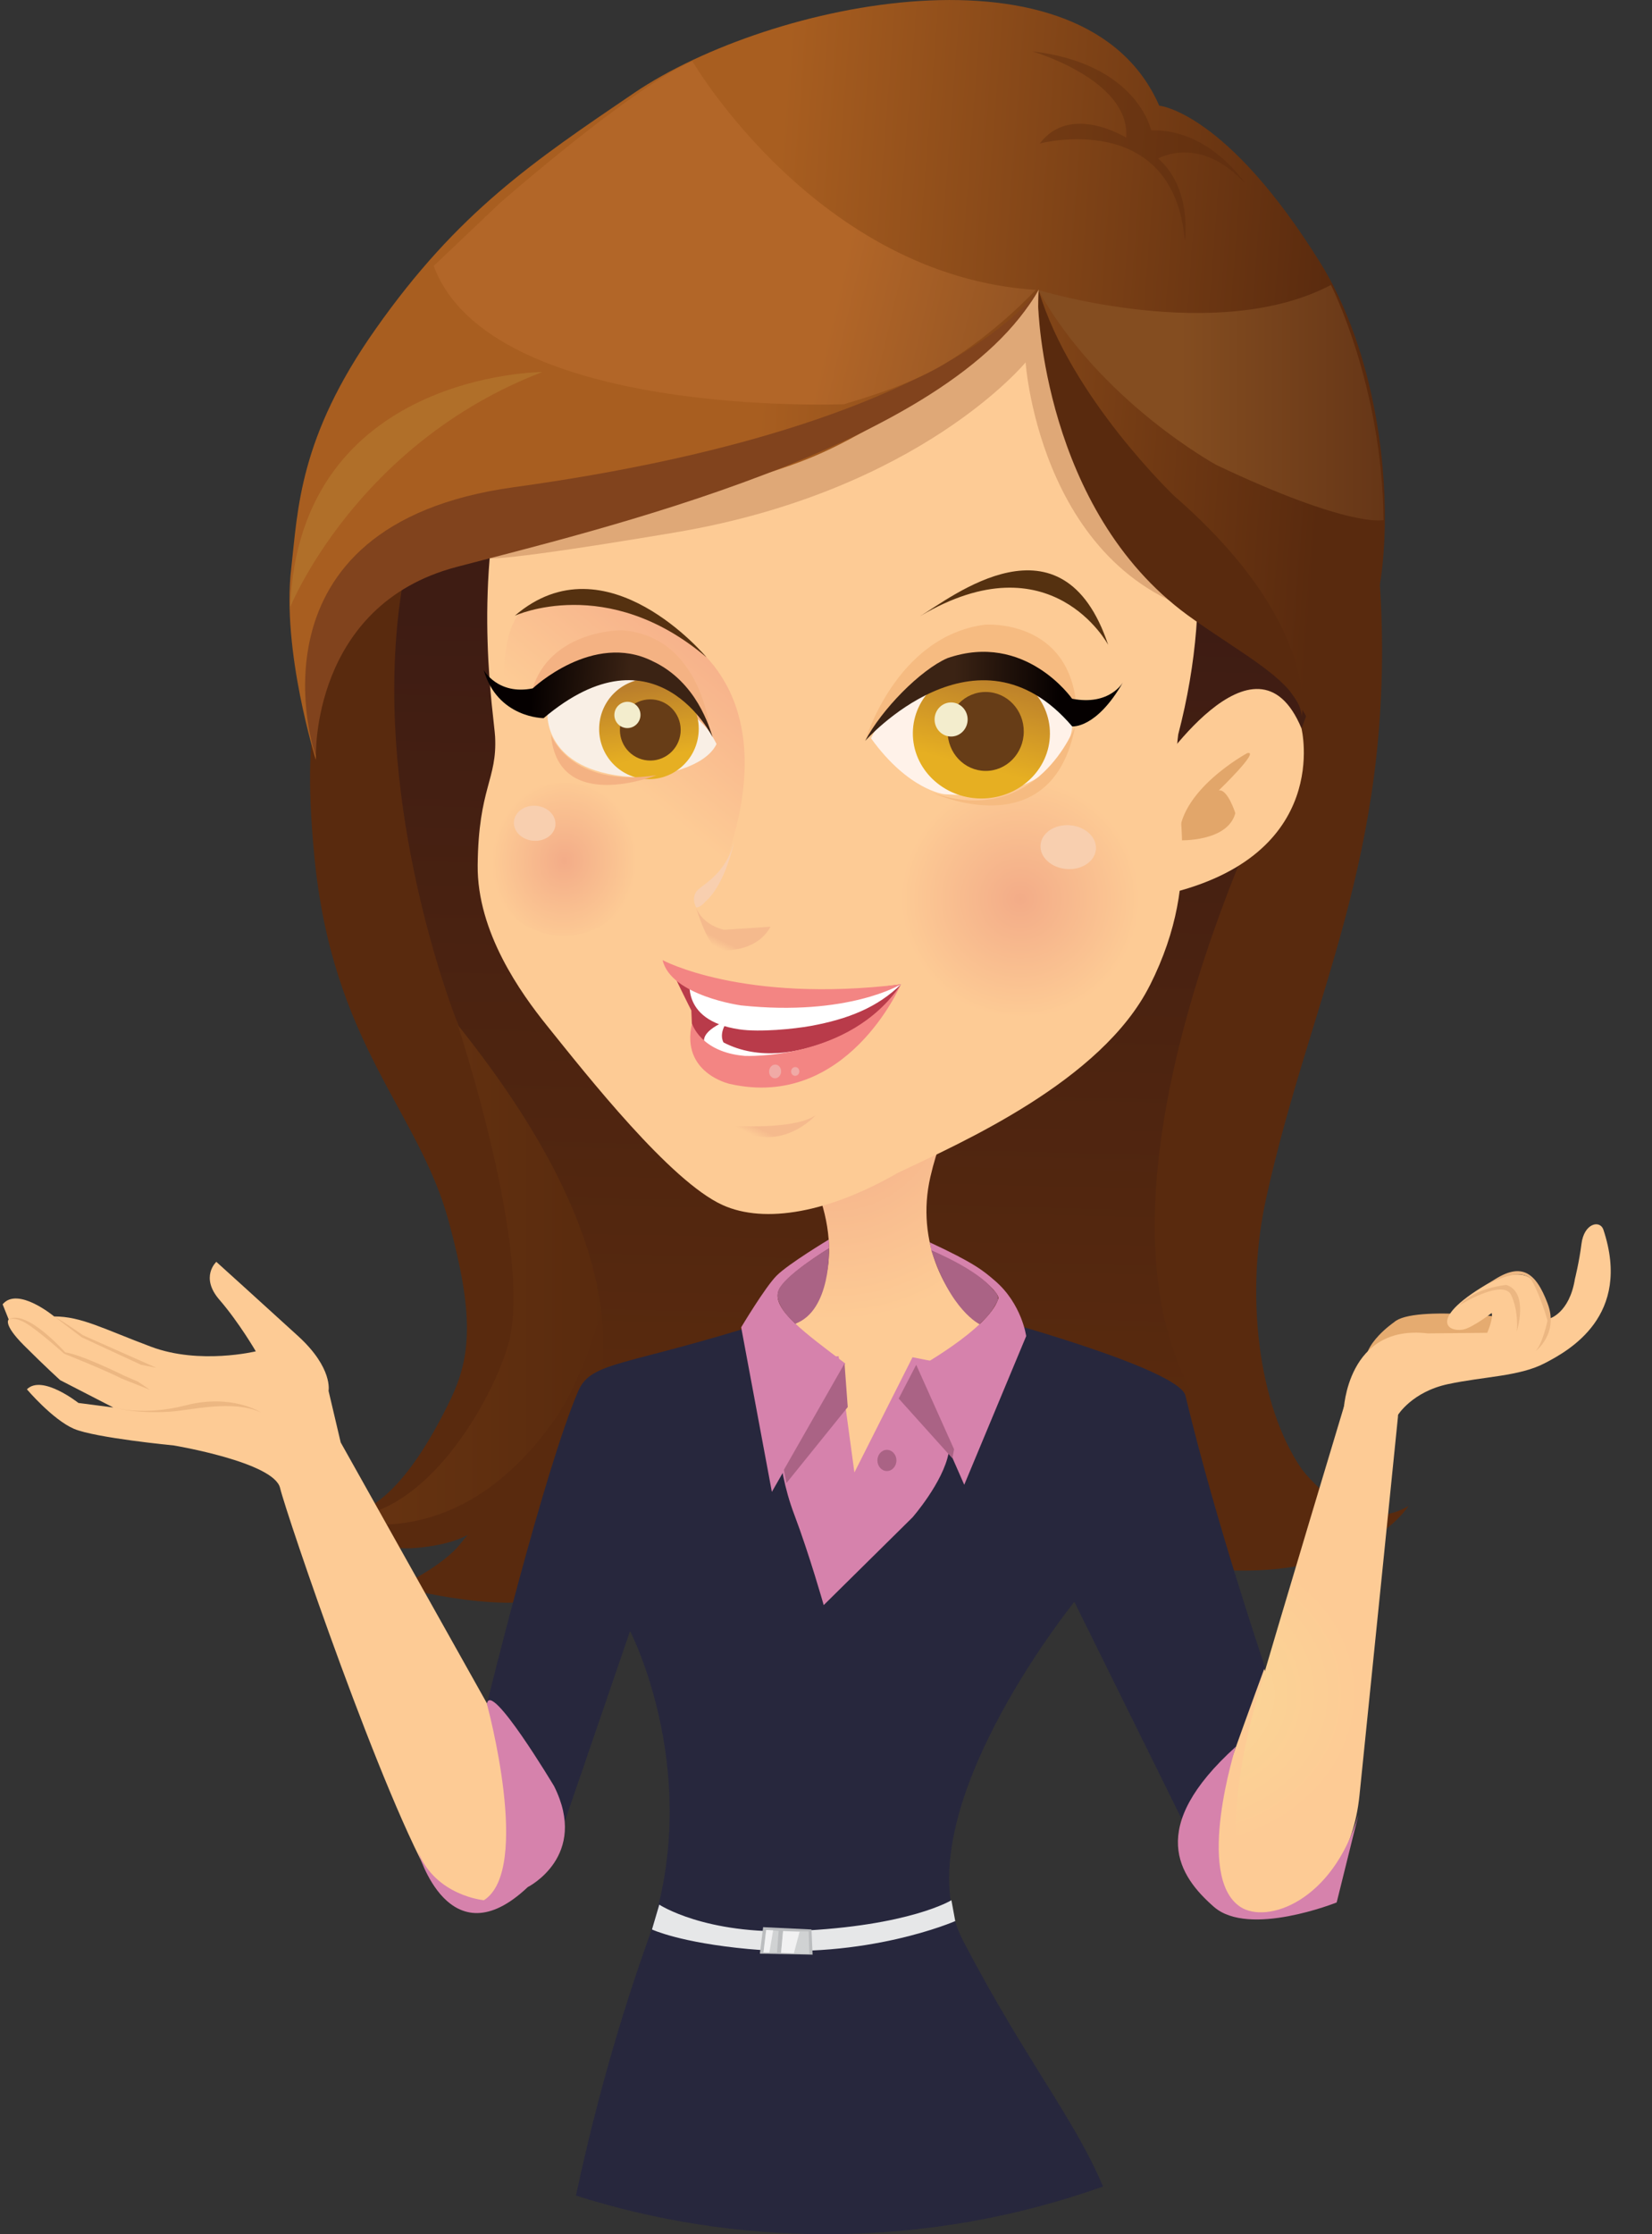<svg width="213" height="288" viewBox="0 0 213 288" fill="none" xmlns="http://www.w3.org/2000/svg">
<rect x="0" y="0" width="213" height="288" fill="#333333" stroke="none"/>
<path d="M48.395 65.331C48.395 65.331 49.223 37.578 96.046 21.747C129.065 10.609 175.679 24.912 178.053 77.755C179.542 110.481 168.958 128.618 163.293 154.275C160.499 166.712 162.173 181.098 167.819 189.351C167.819 189.351 174.495 198.425 181.61 194.121C181.61 194.121 175.392 204.291 154.822 202.17C154.822 202.17 144.779 200.514 136.365 196.56C117.456 187.676 94.073 189.351 105.052 199.247C105.052 199.247 85.577 197.496 72.822 205.176C66.916 208.716 51.406 204.564 51.406 204.564C51.406 204.564 57.166 201.922 59.508 198.82C60.444 197.585 62.55 195.566 62.55 195.566C62.55 195.566 62.016 198.757 53.786 199.527C45.582 200.298 40.084 193.586 40.084 193.586C40.084 193.586 47.568 202.24 58.146 180.283C60.787 174.71 61.099 169.368 57.847 157.408C53.92 143.016 42.827 134.693 40.51 110.188C38.728 91.332 41.433 86.18 48.395 65.331Z" fill="#592A0E"/>
<path opacity="0.2" d="M75.553 132.273C75.553 132.273 70.474 119.136 58.006 128.993C58.006 128.993 68.768 160.191 65.637 172.915C63.836 179.913 54.442 197.273 42.368 195.496C42.368 195.496 58.324 201.934 71.607 182.855C78.232 173.373 85.602 143.71 75.553 132.279V132.273Z" fill="url(#paint0_linear_20_248)"/>
<path d="M167.927 93.631C167.927 93.631 124.585 173.297 168.684 193.025C168.684 193.025 131.656 190.631 123.745 174.895L124.585 199.342H60.711C60.711 199.342 100.139 183.556 59.139 132.273C59.139 132.273 21.283 39.202 107.197 27.377C149.451 21.563 182.902 54.199 167.92 93.637L167.927 93.631Z" fill="url(#paint1_linear_20_248)"/>
<path d="M82.783 259.891C80.224 268.45 78.003 276.321 77.729 283.205C78.703 283.02 79.671 282.823 80.644 282.593C98.611 278.308 116.514 273.977 134.685 270.87C130.243 261.547 123.681 253.09 121.982 247.352C118.869 236.864 128.06 215.881 139.127 203.418C139.127 203.418 156.636 192.427 145.912 178.907C142.895 175.105 135.207 176.576 127.258 171.367C121.791 167.782 118.042 160 119.958 151.709C121.651 144.353 124.336 141.812 124.336 141.812L102.869 148.372C102.869 148.372 110.315 159.376 104.944 168.444C102.003 173.411 88.307 173.564 82.783 177.875C76.208 183.008 76.406 192.032 79.766 202.858C84.647 218.568 91.827 229.629 82.783 259.897V259.891Z" fill="url(#paint2_radial_20_248)"/>
<path d="M148.751 99.91C148.751 99.91 161.893 79.64 167.806 93.892C167.806 93.892 171.86 110.271 150.374 115.264L143.023 114.2L148.744 99.91H148.751Z" fill="#FDCB95"/>
<path d="M160.799 97.089C160.799 97.089 151.672 102.024 152.047 108.322C152.047 108.322 158.285 108.583 159.277 104.82C159.277 104.82 158.285 101.674 157.139 101.891C157.139 101.891 162.606 96.618 160.799 97.089Z" fill="#E2A66A"/>
<path d="M148.235 127.058C142.023 139.374 123.935 147.302 115.706 151.218C107.012 156.236 98.649 157.835 93.144 155.326C86.43 152.263 75.769 138.737 70.512 132.197C67.183 128.057 61.5 120.167 61.589 111.526C61.691 101.515 64.122 100.515 63.836 94.962C63.575 89.938 52.959 30.745 106.815 25.747C143.468 25.874 161.492 57.963 151.914 94.675C150.781 102.738 155.586 112.494 148.241 127.058H148.235Z" fill="#FDCB95"/>
<path d="M148.948 116.716C148.305 125.236 140.012 131.56 130.427 130.834C120.842 130.108 113.6 122.613 114.242 114.086C114.885 105.559 123.178 99.241 132.763 99.961C142.348 100.687 149.591 108.182 148.948 116.709V116.716Z" fill="url(#paint3_radial_20_248)"/>
<path d="M67.979 78.258C67.031 78.742 65.968 79.92 65.35 83.022C64.281 88.409 65.401 98.235 69.869 105.769C76.908 117.645 91.725 115.366 91.725 115.366C91.725 115.366 108.546 83.455 75.572 77.131C72.695 76.577 70.627 76.895 67.973 78.258H67.979Z" fill="url(#paint4_linear_20_248)"/>
<path d="M82.528 111.487C82.115 116.932 77.373 121.008 71.938 120.594C66.502 120.18 62.423 115.436 62.837 109.997C63.25 104.559 67.992 100.477 73.427 100.891C78.862 101.305 82.942 106.049 82.528 111.487Z" fill="url(#paint5_radial_20_248)"/>
<path d="M89.752 117.034C89.752 117.034 91.68 123.421 93.31 122.479C93.31 122.479 97.498 122.81 99.35 119.46L93.367 119.855C93.367 119.855 90.713 119.371 89.752 117.028V117.034Z" fill="url(#paint6_linear_20_248)"/>
<path d="M94.672 108.392C94.672 108.392 93.609 113.901 90.942 116.232C90.942 116.232 90.401 116.951 89.771 116.989C89.771 116.989 89.135 115.964 89.746 114.983C90.293 114.105 93.545 112.927 94.672 108.392Z" fill="#F8CFAF"/>
<path d="M141.304 109.475C141.183 111.035 139.49 112.175 137.517 112.022C135.544 111.869 134.042 110.488 134.163 108.927C134.284 107.367 135.977 106.227 137.95 106.38C139.923 106.533 141.425 107.915 141.304 109.475Z" fill="#F8CFAF"/>
<path d="M71.62 106.329C71.524 107.577 70.251 108.494 68.768 108.38C67.292 108.265 66.165 107.17 66.261 105.922C66.356 104.673 67.629 103.756 69.106 103.871C70.582 103.986 71.709 105.081 71.613 106.329H71.62Z" fill="#F8CFAF"/>
<path d="M112.308 95.172C112.308 95.172 118.456 81.073 133.068 87.524C133.068 87.524 137.606 91.026 138.243 93.637C138.243 93.637 137.867 103.483 121.759 102.381C121.759 102.381 117.157 101.903 112.308 95.172Z" fill="#FFF2E9"/>
<path d="M135.372 94.631C135.328 99.26 131.337 102.973 126.456 102.929C121.574 102.884 117.654 99.095 117.698 94.465C117.743 89.836 121.733 86.123 126.615 86.168C131.496 86.212 135.417 90.001 135.372 94.631Z" fill="url(#paint7_linear_20_248)"/>
<path d="M131.999 94.338C131.974 97.146 129.753 99.407 127.041 99.375C124.33 99.35 122.153 97.051 122.179 94.236C122.204 91.428 124.426 89.167 127.137 89.199C129.848 89.224 132.025 91.523 131.999 94.338Z" fill="#673D17"/>
<path d="M124.763 92.765C124.75 93.975 123.789 94.956 122.612 94.943C121.434 94.93 120.492 93.937 120.499 92.727C120.511 91.51 121.472 90.536 122.65 90.549C123.827 90.562 124.769 91.555 124.763 92.765Z" fill="#F3EDCD"/>
<path d="M111.537 95.522C111.537 95.522 115.483 82.016 126.997 80.525C126.997 80.525 138.116 79.666 138.822 91.485C138.822 91.485 133.947 84.002 124.171 86.849C114.389 89.695 111.537 95.522 111.537 95.522Z" fill="#F6BB81"/>
<path d="M111.537 95.522C111.537 95.522 125.947 79.233 138.243 93.637C138.243 93.637 141.355 93.981 144.811 87.919C144.811 87.919 143.124 91.02 138.23 90.071C138.23 90.071 132.177 81.366 122.141 84.843C118.659 86.371 113.638 91.479 111.544 95.522H111.537Z" fill="url(#paint8_linear_20_248)"/>
<path d="M138.637 93.561C138.637 93.561 133.692 106.851 120.244 102.196C120.244 102.196 135.672 109.399 138.637 93.561Z" fill="#F6BB81"/>
<path d="M92.387 95.917C92.387 95.917 86.646 83.588 75.005 87.613C75.005 87.613 71.276 90.046 70.588 92.064C70.588 92.064 70.124 99.885 82.49 100.203C82.49 100.203 90.535 99.713 92.387 95.911V95.917Z" fill="#F9EFE5"/>
<path d="M91.572 94.44C91.572 94.44 90.598 82.028 80.167 81.239C80.167 81.239 70.143 81.175 68.386 89.887C68.386 89.887 74.592 84.767 81.828 87.74C89.071 90.714 91.566 94.44 91.566 94.44H91.572Z" fill="#F4B283"/>
<path d="M77.278 93.383C76.953 96.942 79.55 100.088 83.082 100.413C86.614 100.738 89.739 98.114 90.064 94.554C90.388 90.995 87.785 87.849 84.259 87.524C80.727 87.199 77.602 89.823 77.278 93.383Z" fill="url(#paint9_linear_20_248)"/>
<path d="M79.944 93.739C79.747 95.911 81.332 97.828 83.489 98.025C85.641 98.222 87.55 96.624 87.747 94.453C87.944 92.281 86.36 90.364 84.202 90.167C82.051 89.969 80.142 91.568 79.944 93.739Z" fill="#673D17"/>
<path d="M79.219 92.007C79.13 92.937 79.817 93.765 80.74 93.848C81.663 93.93 82.484 93.243 82.573 92.313C82.662 91.383 81.975 90.555 81.052 90.472C80.129 90.39 79.308 91.077 79.219 92.007Z" fill="#F3EDCD"/>
<path d="M91.884 95.032C91.884 95.032 84.648 80.271 70.092 92.574C70.092 92.574 64.154 92.574 62.365 86.371C62.365 86.371 64.179 89.651 68.692 88.734C68.692 88.734 76.45 81.398 84.119 85.219C89.873 87.9 91.502 93.892 91.884 95.026V95.032Z" fill="url(#paint10_linear_20_248)"/>
<path d="M71.04 94.701C71.04 94.701 73.478 101.623 84.648 99.929C84.648 99.929 71.925 105.017 71.04 94.701Z" fill="#F4B283"/>
<path d="M94.067 145.099C94.067 145.099 102.341 145.729 105.167 143.755C105.167 143.755 100.502 149.13 94.067 145.099Z" fill="url(#paint11_linear_20_248)"/>
<path d="M118.647 79.417C122.573 77.087 136.989 65.49 142.883 83.13C142.883 83.13 135.551 69.388 118.647 79.417Z" fill="#553110"/>
<path d="M91.101 84.741C91.101 84.741 78.194 69.203 66.375 79.373C66.375 79.373 78.289 73.864 91.101 84.741Z" fill="#553110"/>
<path d="M86.328 124.262C86.328 124.262 95.353 129.974 116.164 126.886C116.164 126.886 110.627 136.756 101.603 139.367C101.603 139.367 90.586 140.131 89.275 133.649L89.135 130.254C89.135 130.254 86.462 124.975 86.328 124.268V124.262Z" fill="#B93B4A"/>
<path d="M89.052 125.765C89.052 125.765 87.353 131.515 95.334 132.693C97.949 133.082 102.398 132.636 104.511 132.254C109.405 131.362 113.154 129.834 116.164 126.892C116.164 126.892 101.24 131.35 89.052 125.765Z" fill="white"/>
<path d="M93.863 131.515C93.863 131.515 88.638 133.356 91.757 135.623C94.022 137.272 105.568 139.469 113.911 130.363C113.911 130.363 102.398 139.093 93.291 134.381C93.291 134.381 92.546 133.286 93.863 131.515Z" fill="white"/>
<path d="M85.43 123.765C85.43 123.765 95.703 129.363 116.164 126.886C116.164 126.886 109.335 131.063 95.556 129.605C95.556 129.605 86.525 128.382 85.43 123.765Z" fill="#F38583"/>
<path d="M89.224 131.942C89.224 131.942 90.318 135.642 96.04 136.113C96.04 136.113 109.488 136.731 116.114 126.975C116.114 126.975 109.144 143.131 94.093 139.724C94.093 139.724 87.734 138.329 89.224 131.942Z" fill="#F38583"/>
<path d="M100.712 138.176C100.673 138.66 100.298 139.03 99.871 138.998C99.445 138.966 99.127 138.546 99.165 138.055C99.203 137.565 99.579 137.202 100.005 137.234C100.432 137.266 100.75 137.686 100.712 138.176Z" fill="#F0AAA6"/>
<path d="M103.06 138.157C103.035 138.469 102.78 138.705 102.487 138.679C102.194 138.66 101.978 138.386 102.003 138.074C102.029 137.762 102.284 137.527 102.576 137.552C102.869 137.571 103.085 137.845 103.06 138.157Z" fill="#F0AAA6"/>
<path d="M27.895 162.656C27.895 162.656 25.744 164.611 28.29 167.546C30.83 170.482 32.981 174.195 32.981 174.195C32.981 174.195 25.751 175.952 19.494 173.609C13.238 171.265 10.501 169.699 6.982 169.699C6.982 169.699 2.291 165.789 0.337 168.132L1.12 170.087C1.12 170.087 0.337 170.673 3.074 173.411C5.811 176.15 7.765 177.914 7.765 177.914L14.607 181.435L10.113 180.849C10.113 180.849 5.423 177.137 3.469 179.092C3.469 179.092 6.791 183.002 9.528 184.18C12.264 185.352 22.428 186.332 22.428 186.332C22.428 186.332 35.329 188.485 36.112 191.809C36.895 195.133 49.598 232.489 56.052 243.047C62.499 253.612 73.643 234.832 76.966 220.95C76.966 220.95 87.391 191.955 87.639 191.42C93.29 179.257 87.639 167.661 74.916 182.085C72.905 184.365 70.9 191.414 70.9 191.414L63.371 220.625L43.928 185.938L42.362 179.289C42.362 179.289 42.947 176.353 38.454 172.246C33.961 168.139 27.895 162.662 27.895 162.662V162.656Z" fill="#FDCB95"/>
<path d="M14.607 181.429C14.607 181.429 17.343 182.263 21.868 181.977C24.643 181.805 29.97 180.372 33.643 182.072C33.643 182.072 29.875 179.62 23.962 181.155C18.444 182.581 14.607 181.429 14.607 181.429Z" fill="#ECB782"/>
<path d="M1.12 170.087C1.12 170.087 1.986 169.559 3.965 170.972C5.944 172.386 8.274 174.507 8.274 174.507C8.274 174.507 13.187 176.449 15.727 177.723L19.316 179.149L17.808 178.111L16.077 177.366C16.077 177.366 10.527 174.609 8.407 174.328C8.407 174.328 3.424 168.699 1.107 170.081L1.12 170.087Z" fill="#ECB782"/>
<path d="M6.982 169.692L10.533 172.386L18.164 175.92L20.169 176.322L10.673 172.106C10.673 172.106 8.369 170.469 6.975 169.692H6.982Z" fill="#ECB782"/>
<path d="M134.068 174.838C134.068 174.838 146.981 171.807 152.747 186.937C158.507 202.068 167.278 227.305 167.278 227.305C167.278 227.305 176.952 246.11 162.593 246.906C162.593 246.906 158.215 248.473 153.613 236.45C149.012 224.427 133.221 191.726 133.221 191.726C133.221 191.726 124.718 181.626 134.074 174.851L134.068 174.838Z" fill="#FDCB95"/>
<path d="M196.452 170.106C196.452 170.106 182.253 168.132 179.739 170.444C179.739 170.444 174.457 174.035 176.563 177.009C178.67 179.983 187.077 175.385 187.077 175.385C187.077 175.385 202.117 173.233 196.446 170.106H196.452Z" fill="#E5AB70"/>
<path d="M162.173 247.333C162.173 247.333 173.782 245.97 175.284 231.438C176.78 216.906 180.248 182.607 180.248 182.607C180.248 182.607 180.516 174.978 174.062 178.716C174.062 178.716 164.165 211.55 162.071 218.931C159.978 226.312 157.069 240.156 162.173 247.333Z" fill="url(#paint12_radial_20_248)"/>
<path d="M173.247 181.785C173.247 181.785 173.674 170.648 184.093 171.883L191.755 171.807C191.755 171.807 192.557 169.979 192.328 169.253C192.328 169.253 189.814 171.182 188.643 171.386C186.314 171.787 184.073 169.641 193.245 164.674C193.245 164.674 196.401 163.592 197.547 165.018C199.24 167.139 199.806 169.966 199.806 169.966C199.806 169.966 202.352 169.259 203.059 164.878C203.059 164.878 203.625 162.617 203.905 160.35C204.242 157.644 206.305 157.236 206.731 158.51C210.429 169.616 202.339 174.093 199.1 175.761C195.854 177.43 191.367 177.43 186.721 178.417C182.069 179.404 180.236 182.41 180.236 182.41C180.236 182.41 173.489 187.37 173.254 181.792L173.247 181.785Z" fill="#FDCB95"/>
<path d="M191.851 165.534C191.851 165.534 196.357 163.006 197.547 165.158C198.737 167.311 199.526 170.246 199.526 170.246C199.526 170.246 198.909 173.201 197.98 174.182C197.98 174.182 201.035 171.915 199.526 167.986C198.018 164.056 196.147 162.324 191.851 165.534Z" fill="#ECB782"/>
<path d="M188.185 168.24C188.185 168.24 193.811 164.77 194.836 166.935C195.86 169.1 195.561 171.66 195.561 171.66C195.561 171.66 197.172 166.591 194.218 165.636C194.218 165.636 190.19 165.973 188.179 168.24H188.185Z" fill="#ECB782"/>
<path d="M127.213 169.718C127.213 169.718 124.527 191.306 111.716 192.064C98.904 192.815 99.559 170.144 99.559 170.144C80.619 176.226 76.24 175.379 74.547 179.334C70.13 189.637 62.779 219.657 62.779 219.657L72.568 235.526L81.236 210.257C81.236 210.257 91.037 229.114 83.496 250.23C78.748 263.527 75.801 275.773 74.261 283.026C84.431 286.255 95.263 288 106.503 288C119.035 288 131.051 285.828 142.221 281.855C138.427 272.907 132.305 265.711 124.203 250.23C115.91 234.393 138.523 206.488 138.523 206.488L155.484 240.806C155.484 240.806 155.414 236.163 158.686 227.038C161.32 219.682 163.096 214.874 163.096 214.874C163.096 214.874 156.833 196.534 152.843 179.9C152.003 176.398 127.213 169.718 127.213 169.718Z" fill="#27273D"/>
<path d="M100.158 181.843C100.158 181.843 99.916 188.657 102.385 195.171C104.365 200.406 106.204 206.908 106.204 206.908L117.654 195.598C117.654 195.598 121.612 191.07 122.319 187.256C123.242 182.289 124.578 176.322 124.578 176.322L117.654 174.959L110.163 189.809L108.126 174.819L101.755 175.322L100.164 181.855L100.158 181.843Z" fill="#D682AC"/>
<path d="M106.866 159.783L106.904 160.917C106.904 160.917 101.074 164.451 100.368 166.432C99.534 168.756 103.76 171.807 108.992 175.768L99.521 192.312L95.563 171.1C95.563 171.1 98.637 165.948 100.12 164.451C101.634 162.923 106.866 159.783 106.866 159.783Z" fill="#D682AC"/>
<path d="M119.875 160.14L120.085 161.204C120.085 161.204 125.457 163.604 127.576 165.731C127.907 166.062 128.855 166.973 128.709 167.425C127.436 171.386 117.826 176.615 117.826 176.615L124.324 191.395L132.311 172.233C132.311 172.233 131.751 168.068 128.282 165.095C126.8 163.821 125.667 162.834 119.875 160.146V160.14Z" fill="#D682AC"/>
<path d="M108.89 175.761L101.068 189.472L101.399 191.178L109.304 181.378L108.89 175.761Z" fill="#AA6385"/>
<path d="M118.131 175.933L115.872 180.283L122.796 187.988L123.013 186.823L118.131 175.933Z" fill="#AA6385"/>
<path d="M85.004 245.518C85.004 245.518 90.91 249.428 102.742 248.912C117.297 248.275 122.669 244.951 122.669 244.951L123.165 247.639C123.165 247.639 111.716 252.657 96.524 251.243C87.607 250.415 84.062 248.721 84.062 248.721L85.004 245.518Z" fill="#E6E7E8"/>
<path d="M115.579 188.255C115.579 189.013 115.032 189.625 114.351 189.625C113.67 189.625 113.129 189.013 113.129 188.255C113.129 187.498 113.676 186.893 114.351 186.893C115.025 186.893 115.579 187.504 115.579 188.255Z" fill="#AA6385"/>
<path d="M159.341 225.153C159.341 225.153 154.014 241.863 159.908 245.798C163.3 248.059 171.822 245.168 175.138 233.966L172.344 245.238C172.344 245.238 161.04 249.766 156.515 245.805C151.99 241.844 147.751 235.622 159.341 225.159V225.153Z" fill="#D682AC"/>
<path d="M62.779 219.657C62.779 219.657 68.609 240.99 62.391 244.951C62.391 244.951 56.173 244.384 53.913 238.73C53.913 238.73 57.872 252.873 68.049 243.257C68.049 243.257 75.966 239.296 71.441 230.247C71.441 230.247 63.174 216.422 62.786 219.657H62.779Z" fill="#D682AC"/>
<path d="M98.395 248.422L104.632 248.721L104.772 251.969L97.975 251.835L98.395 248.422Z" fill="#BBBDBF"/>
<path d="M98.789 248.779L98.439 251.67L100.19 251.689L100.393 248.9L98.789 248.779Z" fill="#D0D2D3"/>
<path d="M100.966 248.925L100.705 251.721L104.346 251.848L104.269 248.97L100.966 248.925Z" fill="#D0D2D3"/>
<path d="M100.966 248.925L103.092 249.021L102.36 251.791L100.705 251.721L100.966 248.925Z" fill="#F1F1F2"/>
<path d="M99.687 248.836L99.197 251.689L98.439 251.67L98.789 248.779L99.687 248.836Z" fill="#F1F1F2"/>
<path d="M106.885 160.917C106.885 160.917 107.184 168.909 102.557 170.628C102.557 170.628 99.279 167.941 100.552 165.961C101.825 163.98 106.58 161.095 106.885 160.911V160.917Z" fill="#AA6385"/>
<path d="M120.079 161.184C120.079 161.184 126.074 163.617 128.091 166.304C128.091 166.304 129.046 167.011 128.518 167.896C127.99 168.782 127.773 169.31 126.29 170.692C126.29 170.692 122.567 168.934 120.079 161.191V161.184Z" fill="#AA6385"/>
<path d="M63.091 71.954C63.091 71.954 64.218 72.476 87.015 68.642C118.615 63.331 132.235 46.711 132.235 46.711C132.235 46.711 134.208 75.845 158.711 79.838L139.344 32.955H126.176L62.486 66.834L63.091 71.954Z" fill="#DFA877"/>
<path d="M57.064 71.916C57.064 71.916 39.829 75.469 40.733 97.955C40.733 97.955 36.297 83.85 37.55 73.259C38.416 65.688 38.537 56.428 48.427 42.418C59.037 27.332 68.781 20.798 81.803 11.953C99.299 0.115 139.904 -8.304 149.463 13.621C149.463 13.621 158.087 14.348 170.231 33.872C180.828 50.952 180.554 79.596 173.655 85.894C173.655 85.894 176.589 100.986 170.95 114.812C170.95 114.812 176.258 102.489 166.017 88.664L162.491 77.52L149.304 63.217C149.304 63.217 146.358 59.861 143.544 55.327C143.544 55.327 133.037 49.245 133.934 37.305C133.934 37.305 130.122 45.316 115.897 53.13C102.029 60.739 105.949 59.638 57.07 71.909L57.064 71.916Z" fill="url(#paint13_linear_20_248)"/>
<path d="M133.928 37.235C133.928 37.235 123.178 54.97 66.254 62.803C30.798 67.687 40.478 97.184 40.733 97.496C40.733 97.496 40.122 78.055 58.808 73.1C75.846 68.585 122.854 57.715 133.928 37.235Z" fill="#81431D"/>
<path d="M133.864 39.527C133.864 39.527 134.501 65.688 153.148 79.316C160.048 84.334 167.437 87.893 167.844 92.332C167.844 92.332 170.243 80.347 151.443 63.975C151.443 63.975 138.026 51.213 133.928 37.451L133.864 39.521V39.527Z" fill="#592A0E"/>
<path opacity="0.4" d="M148.426 16.812C148.426 16.812 146.65 8.196 133.081 6.617C133.081 6.617 145.772 10.278 145.206 17.748C145.206 17.748 138.026 13.252 134.068 18.493C134.068 18.493 151.303 13.953 152.773 31.07C152.773 31.07 153.779 24.333 149.33 20.436C149.33 20.436 154.701 17.283 160.544 23.658C160.544 23.658 155.968 16.589 148.426 16.806V16.812Z" fill="#592A0E"/>
<path d="M69.914 47.959C69.914 47.959 38.569 48.035 37.41 78.277C37.41 78.277 45.894 57.205 69.914 47.959Z" fill="#B06F29"/>
<path d="M89.275 7.89C89.275 7.89 105.383 35.56 133.539 37.368C133.539 37.368 128.48 42.902 121.778 46.908C116.521 50.079 109.342 51.875 108.883 52.104C108.883 52.104 63.276 54.008 55.918 34.286L64.396 26.23C64.396 26.23 81.65 11.074 89.281 7.897L89.275 7.89Z" fill="url(#paint14_linear_20_248)"/>
<path d="M133.864 37.381C133.864 37.381 156.961 44.469 171.599 36.732C171.599 36.732 178.224 49.678 178.384 67.05C178.384 67.05 174.049 68.114 156.846 59.944C156.846 59.944 141.839 51.779 133.864 37.375V37.381Z" fill="url(#paint15_linear_20_248)"/>
<defs>
<linearGradient id="paint0_linear_20_248" x1="42.368" y1="160.93" x2="80.485" y2="160.93" gradientUnits="userSpaceOnUse">
<stop stop-color="#A85E20"/>
<stop offset="0.95" stop-color="#592A0E"/>
</linearGradient>
<linearGradient id="paint1_linear_20_248" x1="112.721" y1="10.603" x2="109.083" y2="180.162" gradientUnits="userSpaceOnUse">
<stop offset="0.41" stop-color="#3E1C13"/>
<stop offset="1" stop-color="#592A0E"/>
</linearGradient>
<radialGradient id="paint2_radial_20_248" cx="0" cy="0" r="1" gradientUnits="userSpaceOnUse" gradientTransform="translate(107.502 142.067) scale(28.284 28.3)">
<stop stop-color="#F3AC88"/>
<stop offset="1" stop-color="#FDCB95"/>
</radialGradient>
<radialGradient id="paint3_radial_20_248" cx="0" cy="0" r="1" gradientUnits="userSpaceOnUse" gradientTransform="translate(131.54 115.885) rotate(4.322) scale(15.408 15.417)">
<stop stop-color="#F3AC88"/>
<stop offset="1" stop-color="#FDCB95"/>
</radialGradient>
<linearGradient id="paint4_linear_20_248" x1="78.267" y1="98.502" x2="101.766" y2="70.262" gradientUnits="userSpaceOnUse">
<stop stop-color="#FDCB95"/>
<stop offset="1" stop-color="#F19B82"/>
</linearGradient>
<radialGradient id="paint5_radial_20_248" cx="0" cy="0" r="1" gradientUnits="userSpaceOnUse" gradientTransform="translate(72.758 110.979) rotate(4.332) scale(9.367 10.527)">
<stop stop-color="#F3AC88"/>
<stop offset="1" stop-color="#FDCB95"/>
</radialGradient>
<linearGradient id="paint6_linear_20_248" x1="92.599" y1="122.225" x2="95.497" y2="116.334" gradientUnits="userSpaceOnUse">
<stop stop-color="#FDCB95"/>
<stop offset="0.17" stop-color="#F5BA8D"/>
</linearGradient>
<linearGradient id="paint7_linear_20_248" x1="123.725" y1="105.494" x2="129.474" y2="83.002" gradientUnits="userSpaceOnUse">
<stop offset="0.3" stop-color="#E6AF22"/>
<stop offset="0.82" stop-color="#BB7F2B"/>
</linearGradient>
<linearGradient id="paint8_linear_20_248" x1="111.18" y1="89.733" x2="144.276" y2="89.912" gradientUnits="userSpaceOnUse">
<stop offset="0.36" stop-color="#3B2314"/>
<stop offset="0.77" stop-color="#050000"/>
</linearGradient>
<linearGradient id="paint9_linear_20_248" x1="84.572" y1="103.093" x2="81.589" y2="85.383" gradientUnits="userSpaceOnUse">
<stop offset="0.3" stop-color="#E6AF22"/>
<stop offset="0.82" stop-color="#BB7F2B"/>
</linearGradient>
<linearGradient id="paint10_linear_20_248" x1="91.792" y1="90.434" x2="61.779" y2="87.698" gradientUnits="userSpaceOnUse">
<stop offset="0.36" stop-color="#3B2314"/>
<stop offset="0.77" stop-color="#050000"/>
</linearGradient>
<linearGradient id="paint11_linear_20_248" x1="98.355" y1="147.005" x2="101.497" y2="140.602" gradientUnits="userSpaceOnUse">
<stop stop-color="#FDCB95"/>
<stop offset="0.17" stop-color="#F5BA8D"/>
</linearGradient>
<radialGradient id="paint12_radial_20_248" cx="0" cy="0" r="1" gradientUnits="userSpaceOnUse" gradientTransform="translate(153.208 218.64) rotate(-4.743) scale(22.248 19.663)">
<stop stop-color="#F9D896"/>
<stop offset="1" stop-color="#FDCB95"/>
</radialGradient>
<linearGradient id="paint13_linear_20_248" x1="39.298" y1="49.119" x2="178.951" y2="59.785" gradientUnits="userSpaceOnUse">
<stop offset="0.42" stop-color="#A85E20"/>
<stop offset="0.94" stop-color="#592A0E"/>
</linearGradient>
<linearGradient id="paint14_linear_20_248" x1="149.438" y1="44.036" x2="108.665" y2="34.437" gradientUnits="userSpaceOnUse">
<stop offset="0.41" stop-color="#935423"/>
<stop offset="1" stop-color="#B26628"/>
</linearGradient>
<linearGradient id="paint15_linear_20_248" x1="133.864" y1="51.913" x2="178.384" y2="51.913" gradientUnits="userSpaceOnUse">
<stop offset="0.41" stop-color="#844D20"/>
<stop offset="1" stop-color="#663617"/>
</linearGradient>
</defs>
</svg>
